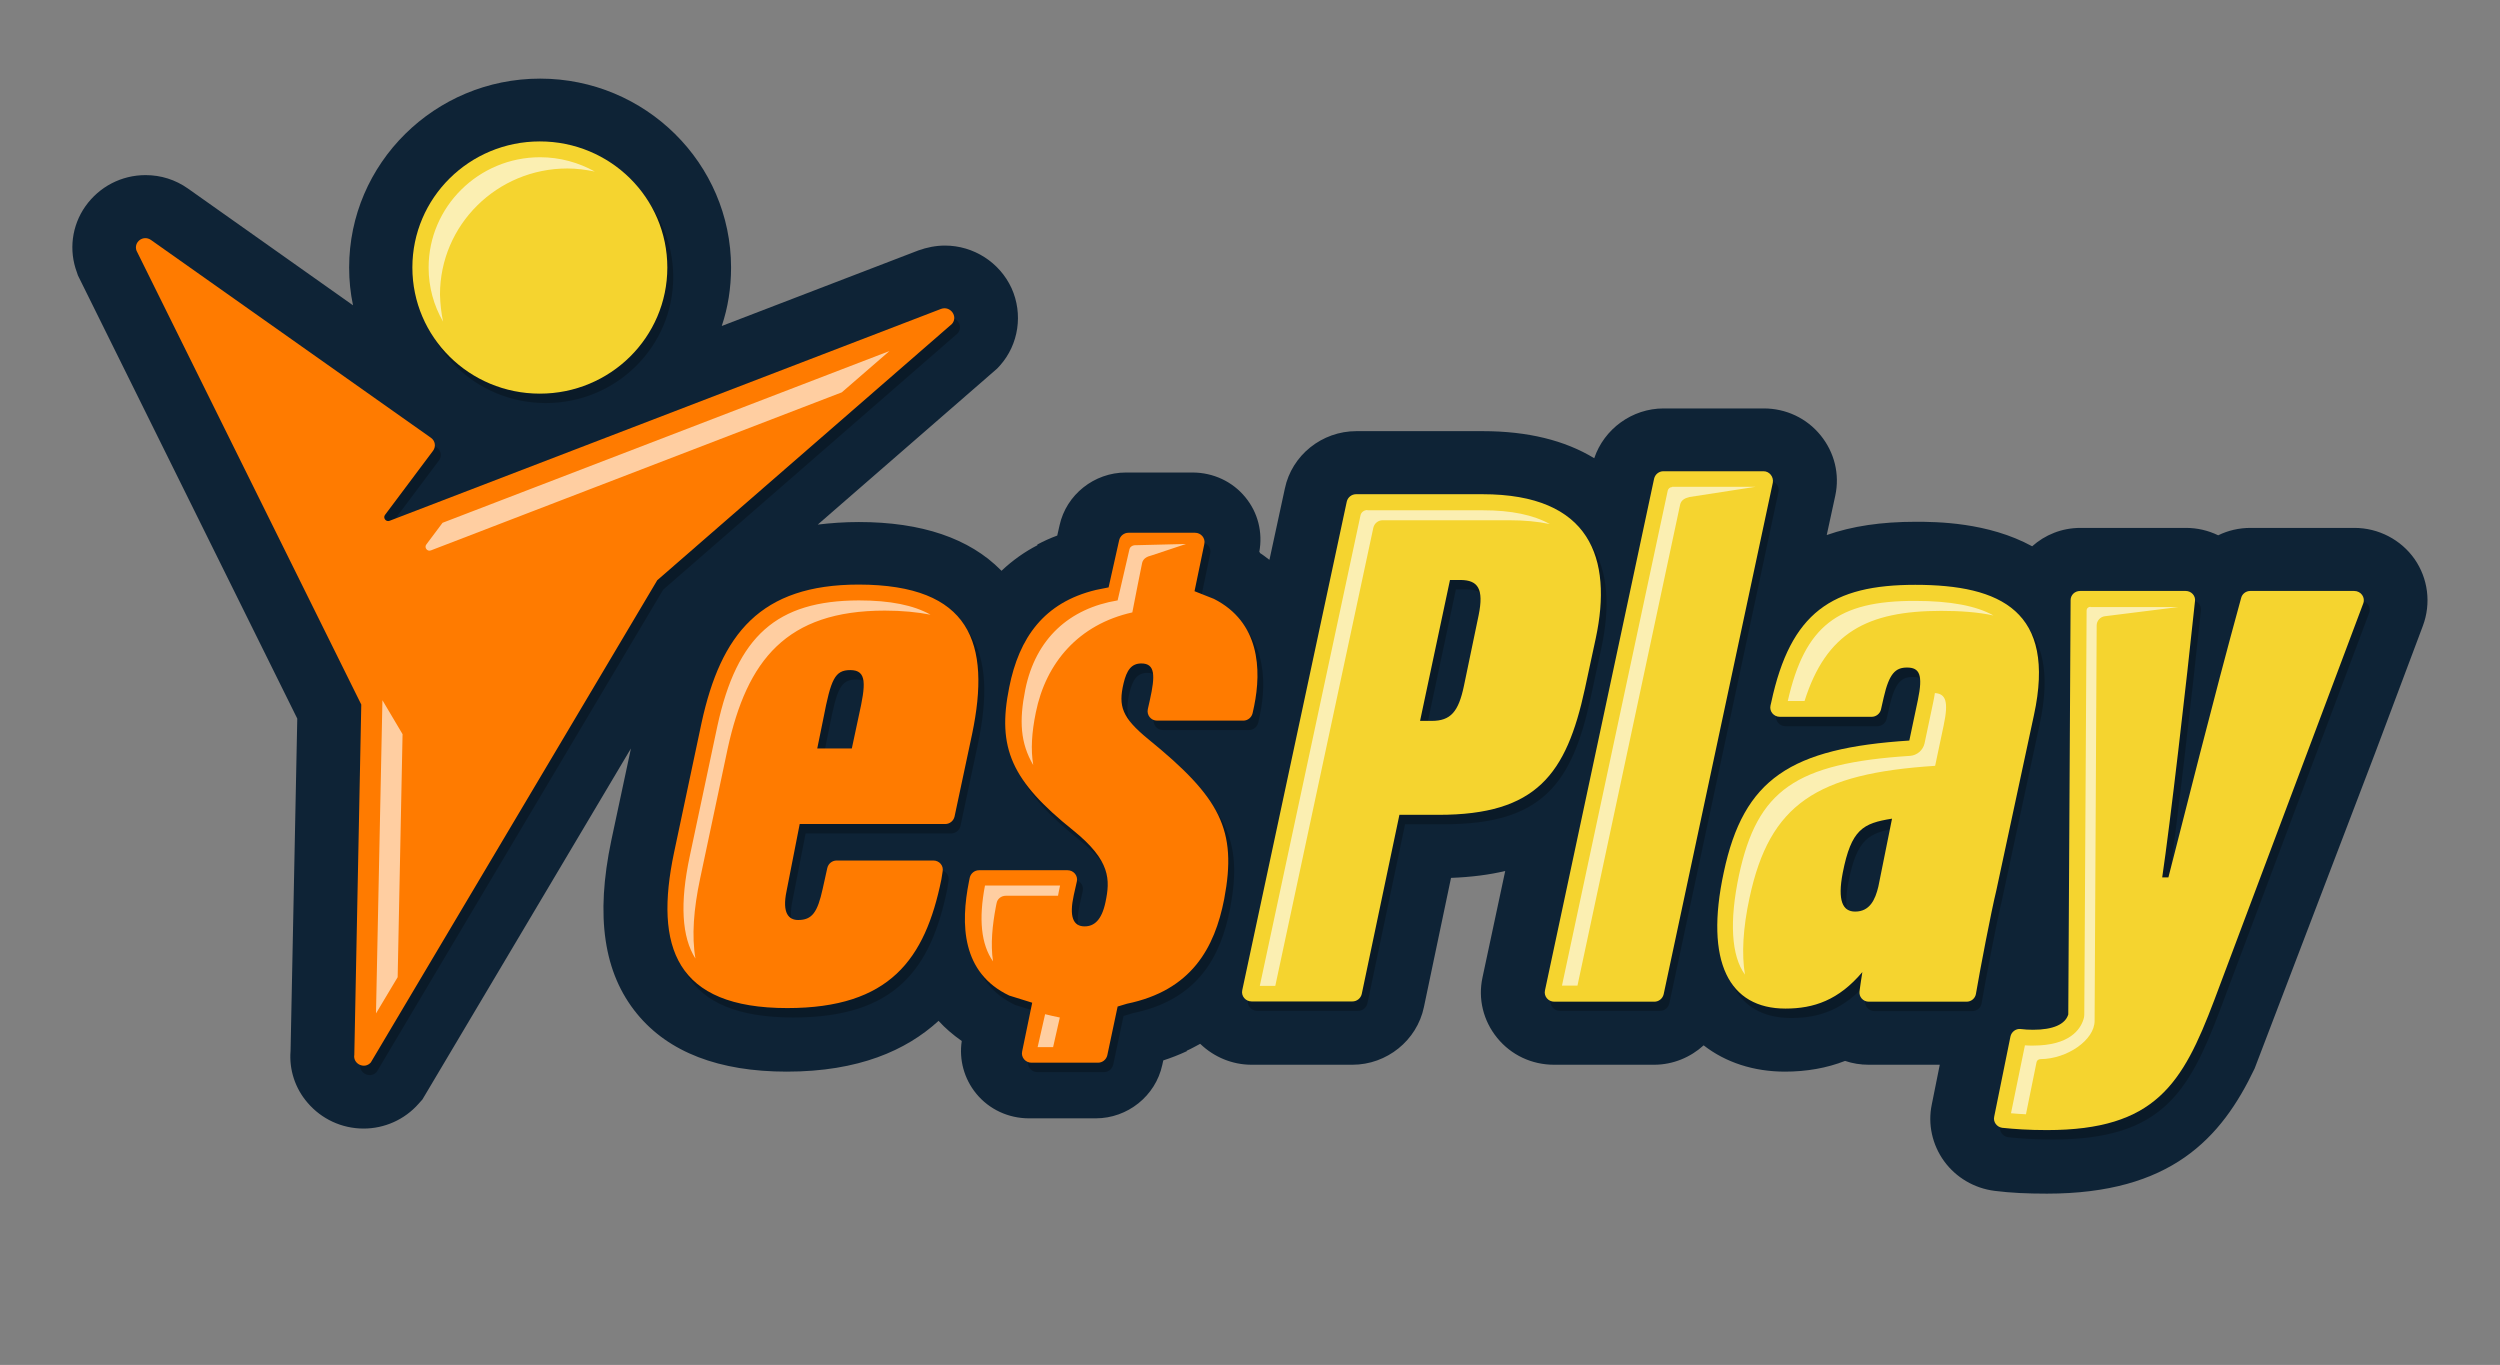<svg width="174" height="95" viewBox="0 0 174 95" fill="none" xmlns="http://www.w3.org/2000/svg">
<rect x="0" y="0" width="174" height="95" fill="#808080" stroke="none"/>
<path d="M168.055 38.91C167.103 37.559 165.541 36.742 163.87 36.742H156.632C155.842 36.742 155.07 36.92 154.387 37.257C153.687 36.92 152.933 36.742 152.142 36.742H144.797C143.503 36.742 142.336 37.222 141.438 38.021C138.349 36.333 134.739 36.316 133.32 36.316C130.949 36.316 128.902 36.618 127.141 37.239L127.734 34.503C128.057 33.011 127.68 31.483 126.71 30.293C125.741 29.102 124.304 28.427 122.759 28.427H115.791C113.581 28.427 111.642 29.866 110.959 31.892C108.912 30.648 106.325 30.008 103.2 30.008H94.4C92.011 30.008 89.91 31.678 89.425 34.006L88.365 38.91L88.347 38.963C88.132 38.803 87.916 38.625 87.683 38.483C87.683 38.465 87.683 38.448 87.683 38.43C87.665 38.43 87.665 38.412 87.647 38.412C87.898 37.062 87.557 35.676 86.677 34.61C85.779 33.508 84.432 32.887 82.995 32.887H78.361C76.152 32.887 74.212 34.432 73.745 36.564L73.584 37.275C73.099 37.453 72.632 37.666 72.201 37.897V37.95C71.339 38.394 70.495 38.981 69.704 39.727C69.686 39.709 69.686 39.709 69.668 39.691C67.477 37.471 64.154 36.333 59.772 36.333C58.766 36.333 57.815 36.404 56.916 36.511L69.399 25.655L69.597 25.442C70.908 23.968 71.213 21.853 70.405 20.059C69.579 18.264 67.764 17.092 65.771 17.092C65.142 17.092 64.514 17.216 63.921 17.429L50.235 22.688C50.666 21.409 50.882 20.041 50.882 18.62C50.882 11.371 44.919 5.472 37.591 5.472C30.263 5.472 24.3 11.371 24.3 18.62C24.3 19.526 24.39 20.396 24.57 21.249L13.093 13.13C12.213 12.508 11.207 12.188 10.13 12.188C8.459 12.188 6.915 12.988 5.945 14.356C4.993 15.706 4.778 17.429 5.352 18.957L5.424 19.171L20.69 50.014L20.223 73.147C20.116 74.461 20.547 75.758 21.409 76.753C22.379 77.89 23.798 78.548 25.306 78.548C26.761 78.548 28.162 77.926 29.132 76.824L29.401 76.522L43.913 52.093L42.548 58.489C41.435 63.783 42.009 67.728 44.344 70.57C46.535 73.235 50.038 74.586 54.761 74.586C59.772 74.586 63.077 73.093 65.286 71.086C65.304 71.068 65.304 71.068 65.322 71.05C65.771 71.547 66.31 72.01 66.938 72.454C66.741 73.751 67.1 75.083 67.944 76.114C68.842 77.215 70.189 77.837 71.626 77.837H76.26C78.487 77.837 80.427 76.274 80.894 74.124L80.965 73.804C81.522 73.626 82.061 73.413 82.6 73.164V73.129C82.923 72.987 83.228 72.809 83.534 72.649L83.552 72.667C84.504 73.573 85.761 74.106 87.108 74.106H94.13C96.519 74.106 98.62 72.418 99.105 70.091L100.991 61.101C102.392 61.047 103.649 60.887 104.763 60.621L103.182 68.03C102.859 69.522 103.236 71.05 104.206 72.24C105.176 73.431 106.613 74.106 108.157 74.106H115.126C116.437 74.106 117.658 73.591 118.574 72.756C120.101 73.946 122.059 74.586 124.232 74.586C125.741 74.586 127.141 74.337 128.417 73.84C128.938 74.017 129.494 74.106 130.051 74.106H135.008L134.451 76.878C134.164 78.246 134.487 79.685 135.313 80.822C136.14 81.959 137.415 82.705 138.816 82.883C139.929 83.025 141.097 83.078 142.462 83.078C151.083 83.078 154.603 79.241 156.92 74.373L165.307 52.413L168.63 43.565C169.223 41.983 168.989 40.26 168.055 38.91Z" fill="#0E2336"/>
<g opacity="0.25">
<path d="M66.651 23.204L46.158 41.042L26.222 74.604C25.791 75.101 24.965 74.71 25.073 74.071L25.558 49.712L9.914 18.105C9.699 17.501 10.381 16.985 10.92 17.358L30.407 31.146C30.712 31.359 30.766 31.767 30.551 32.052L27.21 36.511C27.049 36.724 27.282 37.026 27.534 36.92L65.915 22.173C66.561 21.924 67.1 22.689 66.651 23.204ZM68.07 51.755L66.849 57.494C66.777 57.796 66.507 58.009 66.202 58.009H56.072L55.157 62.682C54.833 64.228 55.318 64.69 55.965 64.69C56.935 64.69 57.312 64.157 57.671 62.522L57.994 61.065C58.066 60.763 58.336 60.55 58.641 60.55H65.376C65.789 60.55 66.094 60.905 66.022 61.296L65.933 61.865C64.801 67.426 62.341 70.819 55.21 70.819C47.434 70.819 45.943 66.573 47.326 59.999L49.248 50.938C50.595 44.791 53.325 41.344 60.185 41.344C67.962 41.362 69.399 45.395 68.07 51.755ZM59.593 47.296C58.515 47.296 58.246 47.935 57.725 50.636L57.294 52.75H59.7L60.185 50.476C60.67 48.309 60.778 47.296 59.593 47.296ZM84.899 42.339L83.552 41.806L84.234 38.519C84.324 38.11 84.001 37.737 83.588 37.737H78.954C78.649 37.737 78.379 37.95 78.307 38.252L77.571 41.539L76.691 41.717C73.063 42.587 71.339 45.057 70.656 48.486C69.794 52.733 70.818 55.007 75.111 58.453C77.733 60.568 77.679 61.9 77.356 63.446C77.086 64.725 76.547 65.134 75.901 65.134C75.093 65.134 74.823 64.441 75.146 62.966L75.362 62.007C75.452 61.598 75.128 61.225 74.715 61.225H68.555C68.25 61.225 67.98 61.438 67.908 61.74L67.855 62.007C67.262 64.974 67.334 68.367 70.656 69.949L72.255 70.446L71.554 73.84C71.465 74.248 71.788 74.621 72.201 74.621H76.835C77.14 74.621 77.409 74.408 77.481 74.106L78.2 70.713L78.846 70.517C83.336 69.593 84.953 66.644 85.617 63.233C86.533 58.4 85.348 56.179 80.319 52.093C78.505 50.6 78.236 49.819 78.613 48.22C78.828 47.313 79.151 46.834 79.852 46.834C80.822 46.834 80.822 47.687 80.445 49.374L80.301 50.014C80.211 50.423 80.516 50.814 80.948 50.814H86.928C87.234 50.814 87.503 50.6 87.575 50.298L87.683 49.801C88.222 47.26 88.078 43.938 84.899 42.339Z" fill="black"/>
</g>
<path d="M66.256 22.546L45.745 40.384L25.809 73.946C25.378 74.444 24.552 74.053 24.66 73.413L25.145 49.037L9.501 17.447C9.286 16.843 9.968 16.328 10.507 16.701L29.994 30.47C30.299 30.684 30.353 31.092 30.138 31.377L26.797 35.836C26.635 36.049 26.869 36.351 27.12 36.245L65.502 21.498C66.148 21.267 66.705 22.031 66.256 22.546ZM67.657 51.098L66.436 56.837C66.364 57.139 66.094 57.352 65.789 57.352H55.659L54.743 62.025C54.42 63.57 54.905 64.032 55.552 64.032C56.522 64.032 56.899 63.499 57.258 61.865L57.581 60.408C57.653 60.106 57.922 59.892 58.228 59.892H64.963C65.376 59.892 65.681 60.248 65.609 60.639L65.52 61.207C64.388 66.768 61.928 70.162 54.797 70.162C47.02 70.162 45.53 65.915 46.913 59.342L48.834 50.281C50.181 44.133 52.911 40.686 59.772 40.686C67.549 40.704 68.986 44.737 67.657 51.098ZM59.18 46.638C58.102 46.638 57.833 47.278 57.312 49.978L56.881 52.093H59.287L59.772 49.819C60.257 47.651 60.365 46.638 59.18 46.638ZM84.486 41.681L83.139 41.148L83.821 37.861C83.911 37.453 83.588 37.08 83.175 37.08H78.541C78.236 37.08 77.966 37.293 77.894 37.595L77.158 40.882L76.278 41.059C72.65 41.93 70.926 44.4 70.243 47.829C69.381 52.075 70.405 54.349 74.697 57.796C77.32 59.91 77.266 61.243 76.942 62.788C76.673 64.068 76.134 64.476 75.488 64.476C74.679 64.476 74.41 63.783 74.733 62.309L74.949 61.349C75.039 60.941 74.715 60.568 74.302 60.568H68.142C67.837 60.568 67.567 60.781 67.495 61.083L67.441 61.349C66.849 64.316 66.921 67.71 70.243 69.291L71.842 69.789L71.141 73.182C71.051 73.591 71.375 73.964 71.788 73.964H76.422C76.727 73.964 76.996 73.751 77.068 73.449L77.787 70.055L78.433 69.86C82.923 68.936 84.54 65.987 85.204 62.575C86.12 57.743 84.935 55.522 79.906 51.435C78.092 49.943 77.823 49.161 78.2 47.562C78.415 46.656 78.739 46.176 79.439 46.176C80.409 46.176 80.409 47.029 80.032 48.717L79.888 49.357C79.798 49.765 80.103 50.156 80.534 50.156H86.533C86.839 50.156 87.108 49.943 87.18 49.641L87.288 49.143C87.808 46.603 87.683 43.298 84.486 41.681Z" fill="#FF7B00"/>
<g opacity="0.25">
<path d="M111.462 45.075C112.647 39.514 111.085 35.054 103.577 35.054H94.777C94.472 35.054 94.202 35.268 94.13 35.57L86.856 69.576C86.766 69.984 87.09 70.357 87.503 70.357H94.525C94.831 70.357 95.1 70.144 95.172 69.842L97.794 57.37H100.524C107.331 57.37 109.415 54.563 110.708 48.575L111.462 45.075ZM103.326 43.476L102.302 48.397C101.925 50.192 101.386 50.831 100.057 50.831H99.249L101.332 41.024H102.087C103.272 41.042 103.703 41.628 103.326 43.476ZM123.783 34.237L116.186 69.842C116.114 70.144 115.844 70.357 115.539 70.357H108.57C108.157 70.357 107.834 69.984 107.924 69.576L115.521 33.971C115.593 33.669 115.862 33.455 116.168 33.455H123.136C123.567 33.455 123.873 33.846 123.783 34.237ZM164.894 42.659L154.513 70.304C152.322 76.078 150.436 79.312 142.875 79.312C141.582 79.312 140.612 79.241 139.768 79.152C139.39 79.099 139.121 78.743 139.211 78.37L140.342 72.791C140.414 72.472 140.719 72.241 141.043 72.276C141.33 72.312 141.6 72.33 141.905 72.33C143.306 72.33 144.15 71.956 144.365 71.263L144.527 42.428C144.527 42.072 144.814 41.788 145.192 41.788H152.537C152.933 41.788 153.238 42.126 153.184 42.499C152.573 48.326 151.46 57.956 150.903 61.723H151.334C152.376 57.672 154.405 49.517 156.399 42.268C156.471 41.984 156.74 41.788 157.027 41.788H164.266C164.732 41.788 165.056 42.232 164.894 42.659ZM141.959 50.423C143.521 43.209 139.66 41.362 133.697 41.362C127.914 41.362 125.022 43.263 123.675 49.535L123.621 49.766C123.531 50.174 123.855 50.547 124.268 50.547H130.662C130.967 50.547 131.236 50.334 131.308 50.05L131.506 49.179C131.883 47.545 132.314 47.118 133.122 47.118C133.984 47.118 134.254 47.598 133.877 49.392L133.284 52.2C125.022 52.733 121.753 54.847 120.37 61.367C119.023 67.621 120.748 70.855 124.663 70.855C126.639 70.855 128.363 70.269 130.015 68.314C129.943 68.776 129.871 69.22 129.818 69.647C129.764 70.038 130.069 70.375 130.464 70.375H137.271C137.594 70.375 137.864 70.144 137.918 69.842C138.205 68.154 138.995 64.032 139.337 62.647L141.959 50.423ZM131.129 62.362C130.913 63.268 130.536 64.103 129.512 64.103C128.65 64.103 128.273 63.357 128.65 61.403C129.243 58.383 130.051 57.956 132.081 57.636L131.129 62.362ZM46.859 19.277C46.859 24.128 42.889 28.054 37.986 28.054C33.083 28.054 29.114 24.128 29.114 19.277C29.114 14.427 33.083 10.501 37.986 10.501C42.889 10.501 46.859 14.427 46.859 19.277Z" fill="black"/>
</g>
<path d="M111.067 44.417C112.252 38.856 110.69 34.397 103.182 34.397H94.382C94.076 34.397 93.807 34.61 93.735 34.912L86.461 68.918C86.371 69.327 86.695 69.7 87.108 69.7H94.13C94.436 69.7 94.705 69.487 94.777 69.185L97.399 56.712H100.129C106.936 56.712 109.019 53.905 110.313 47.918L111.067 44.417ZM102.913 42.819L101.889 47.74C101.512 49.534 100.973 50.174 99.644 50.174H98.836L100.919 40.367H101.674C102.859 40.384 103.29 40.971 102.913 42.819ZM123.388 33.597L115.79 69.203C115.719 69.504 115.449 69.718 115.144 69.718H108.175C107.762 69.718 107.439 69.345 107.529 68.936L115.126 33.313C115.198 33.011 115.467 32.798 115.773 32.798H122.741C123.154 32.798 123.46 33.189 123.388 33.597ZM164.481 42.001L154.1 69.647C151.909 75.421 150.023 78.654 142.462 78.654C141.168 78.654 140.199 78.583 139.354 78.495C138.977 78.441 138.708 78.086 138.798 77.713L139.929 72.134C140.001 71.814 140.306 71.583 140.63 71.619C140.917 71.654 141.186 71.672 141.492 71.672C142.893 71.672 143.737 71.299 143.952 70.606L144.114 41.77C144.114 41.415 144.401 41.131 144.779 41.131H152.124C152.519 41.131 152.825 41.468 152.771 41.841C152.16 47.669 151.047 57.299 150.49 61.065H150.921C151.963 57.014 153.992 48.859 155.986 41.61C156.058 41.326 156.327 41.131 156.614 41.131H163.852C164.319 41.131 164.643 41.575 164.481 42.001ZM141.564 49.765C143.126 42.552 139.265 40.704 133.302 40.704C127.519 40.704 124.627 42.605 123.28 48.877L123.226 49.108C123.136 49.517 123.46 49.89 123.873 49.89H130.267C130.572 49.89 130.841 49.677 130.913 49.392L131.111 48.522C131.488 46.887 131.919 46.461 132.727 46.461C133.589 46.461 133.859 46.941 133.481 48.735L132.889 51.542C124.627 52.075 121.358 54.189 119.975 60.71C118.628 66.964 120.352 70.197 124.268 70.197C126.243 70.197 127.968 69.611 129.62 67.657C129.548 68.119 129.476 68.563 129.422 68.989C129.369 69.38 129.674 69.718 130.069 69.718H136.876C137.199 69.718 137.469 69.487 137.523 69.185C137.81 67.497 138.6 63.375 138.941 61.989L141.564 49.765ZM130.734 61.705C130.518 62.611 130.141 63.446 129.117 63.446C128.255 63.446 127.878 62.7 128.255 60.745C128.848 57.725 129.656 57.299 131.685 56.979L130.734 61.705ZM46.446 18.62C46.446 23.47 42.476 27.397 37.573 27.397C32.67 27.397 28.701 23.47 28.701 18.62C28.701 13.77 32.67 9.843 37.573 9.843C42.476 9.843 46.446 13.77 46.446 18.62Z" fill="#F5D42F"/>
<path opacity="0.63" d="M30.838 22.386C30.192 21.267 29.832 19.988 29.832 18.62C29.832 14.391 33.317 10.944 37.591 10.944C38.974 10.944 40.285 11.317 41.399 11.939C40.788 11.815 40.142 11.726 39.495 11.726C34.592 11.726 30.623 15.653 30.623 20.503C30.641 21.16 30.712 21.782 30.838 22.386ZM49.93 50.529L48.008 59.59C47.308 62.877 47.452 65.222 48.403 66.715C48.134 65.151 48.278 63.268 48.727 61.154L50.648 52.093C51.995 45.945 54.725 42.498 61.586 42.498C62.79 42.498 63.849 42.605 64.765 42.783C63.598 42.125 61.964 41.788 59.772 41.788C54.061 41.806 51.295 44.257 49.93 50.529ZM95.172 35.498C94.939 35.498 94.723 35.658 94.687 35.889L87.683 68.616H88.76L95.585 36.724C95.657 36.422 95.927 36.209 96.232 36.209H105.032C106.092 36.209 107.026 36.298 107.87 36.475C106.721 35.836 105.176 35.516 103.218 35.516H95.172V35.498ZM116.383 33.899C116.24 33.899 116.114 34.006 116.078 34.13L108.714 68.598H109.792L116.94 35.107C117.012 34.805 117.281 34.663 117.587 34.592L122.185 33.882H116.383V33.899ZM134.667 48.237C134.631 48.468 134.595 48.699 134.541 48.93L133.949 51.737C133.841 52.217 133.428 52.572 132.943 52.608C124.968 53.123 122.31 54.989 121.035 60.905C120.353 64.121 120.496 66.519 121.448 67.834C121.215 66.413 121.304 64.618 121.771 62.469C123.172 55.948 126.441 53.834 134.685 53.301L135.278 50.494C135.637 48.806 135.421 48.291 134.667 48.237ZM124.43 48.788H125.597C127.106 44.026 129.961 42.516 135.116 42.516C136.445 42.516 137.666 42.605 138.744 42.836C137.541 42.161 135.727 41.823 133.302 41.823C127.896 41.806 125.615 43.565 124.43 48.788ZM145.497 42.232C145.353 42.232 145.228 42.339 145.228 42.498L145.066 70.624C145.066 70.73 145.048 70.837 145.012 70.943C144.797 71.636 144.06 72.773 141.492 72.773C141.294 72.773 141.115 72.773 140.935 72.756L139.965 77.482C140.307 77.517 140.648 77.535 141.007 77.553L141.743 73.928C141.761 73.804 141.887 73.715 142.031 73.715C143.881 73.697 145.784 72.382 145.784 71.05L145.928 43.529C145.928 43.209 146.18 42.925 146.503 42.889L151.622 42.25H145.497V42.232ZM61.91 24.43L30.802 36.387L29.671 37.897C29.509 38.11 29.743 38.412 29.994 38.306L58.587 27.308L61.91 24.43ZM26.169 70.535L27.677 68.012L28.018 51.098L26.617 48.735L26.169 70.535ZM69.112 66.91C68.932 65.684 69.076 64.37 69.309 63.126L69.363 62.859C69.417 62.557 69.686 62.344 70.01 62.344H73.638C73.656 62.255 73.674 62.149 73.692 62.06L73.781 61.633H68.555C68.106 63.979 68.285 65.72 69.112 66.91ZM78.613 38.217L77.787 41.788C74.446 42.339 72.075 44.435 71.357 48.006C70.926 50.174 71.016 51.719 71.913 53.248C71.734 52.164 71.806 50.991 72.093 49.587C72.794 46.123 75.075 43.458 78.81 42.623C78.882 42.196 79.493 39.176 79.493 39.176C79.565 38.874 79.834 38.732 80.139 38.661L82.546 37.861L78.936 37.95C78.774 37.986 78.649 38.075 78.613 38.217ZM72.219 72.88H73.296L73.763 70.819C73.422 70.748 73.081 70.677 72.74 70.588L72.219 72.88Z" fill="white"/>
</svg>
